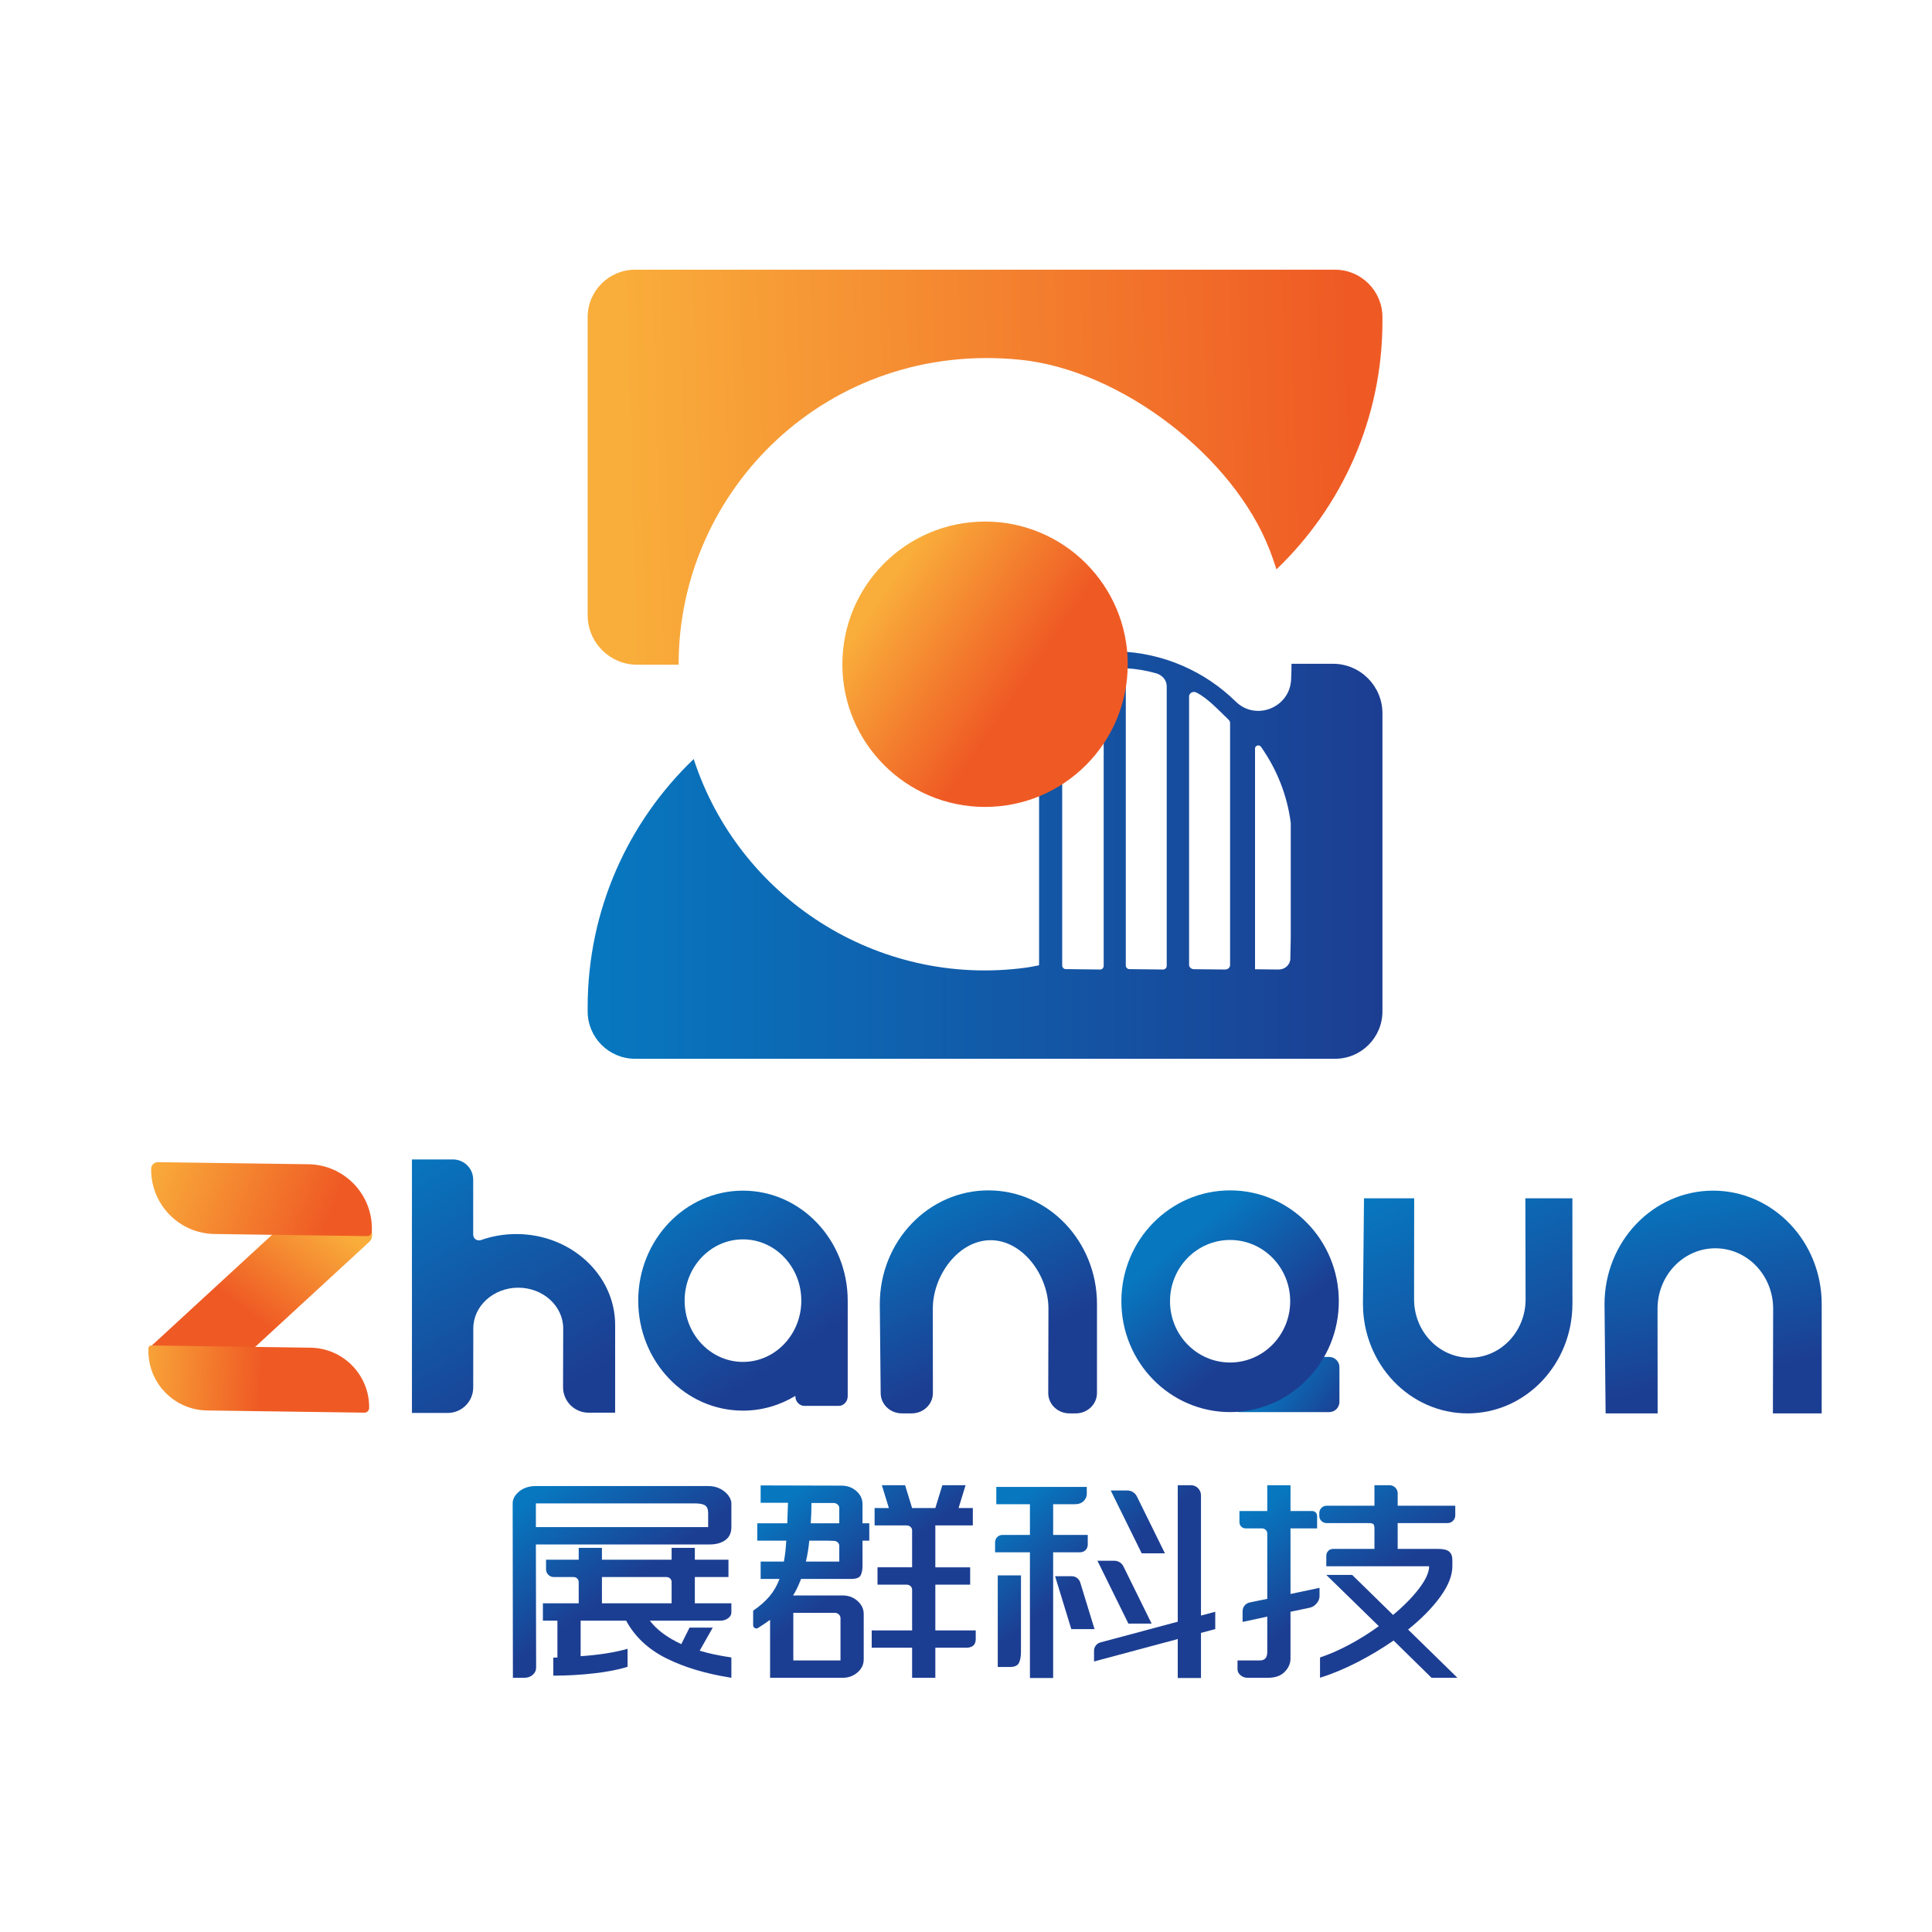 <?xml version="1.0" encoding="UTF-8" standalone="no"?>
<!-- Created with Inkscape (http://www.inkscape.org/) -->

<svg
   xmlns:dc="http://purl.org/dc/elements/1.1/"
   xmlns:cc="http://creativecommons.org/ns#"
   xmlns:rdf="http://www.w3.org/1999/02/22-rdf-syntax-ns#"
   xmlns:svg="http://www.w3.org/2000/svg"
   xmlns="http://www.w3.org/2000/svg"
   xmlns:sodipodi="http://sodipodi.sourceforge.net/DTD/sodipodi-0.dtd"
   xmlns:inkscape="http://www.inkscape.org/namespaces/inkscape"
   version="1.1"
   id="svg2"
   xml:space="preserve"
   width="4000"
   height="4000"
   viewBox="0 0 4000 4000"
   sodipodi:docname="logo-full.svg"
   inkscape:export-filename="/mnt/repo/repo/zhanqun/2020logo/logo-full.png"
   inkscape:export-xdpi="96"
   inkscape:export-ydpi="96"
   inkscape:version="0.92.4 (5da689c313, 2019-01-14)"><defs
     id="defs6"><clipPath
       clipPathUnits="userSpaceOnUse"
       id="clipPath18"><path
         d="m 832.328,692.641 c -10.521,0 -19.164,-2.795 -25.93,-8.38 v 0 c -6.762,-5.589 -10.145,-11.784 -10.145,-18.571 v 0 l 0.376,-270.837 h 18.038 c 5.007,0 9.264,1.536 12.776,4.602 v 0 c 3.505,3.072 5.26,6.795 5.26,11.174 v 0 l -0.375,191.296 h 269.807 c 10.017,0 18.162,2.243 24.426,6.737 v 0 c 6.261,4.489 9.395,11.228 9.395,20.214 v 0 36.814 c 0,3.724 -1.443,7.668 -4.321,11.832 v 0 c -2.884,4.16 -7.081,7.723 -12.589,10.683 v 0 c -5.514,2.957 -11.9,4.436 -19.165,4.436 v 0 z m 0,-26.951 h 246.886 c 7.763,0 13.151,-1.099 16.157,-3.287 v 0 c 3.009,-2.194 4.51,-6.029 4.51,-11.503 v 0 -22.024 H 832.328 Z m 210.811,-69.024 V 578.259 H 934.915 v 18.407 H 898.839 V 578.259 H 848.111 V 563.3 c 0,-6.623 5.37,-11.992 11.993,-11.992 v 0 h 30.469 c 2.502,0 4.51,-0.771 6.011,-2.3 v 0 c 1.504,-1.537 2.255,-3.401 2.255,-5.589 v 0 -32.867 H 843.227 V 483.6 h 22.546 v -57.192 l -6.39,-0.328 v -27.938 c 21.292,0 42.465,1.207 63.506,3.613 v 0 c 21.044,2.416 38.33,5.81 51.86,10.19 v 0 27.938 c -19.794,-5.695 -44.097,-9.531 -72.901,-11.503 v 0 55.22 h 70.645 c 13.527,-24.982 34.318,-44.48 62.377,-58.508 v 0 c 28.057,-14.02 61.752,-24.1 101.086,-30.239 v 0 31.555 c -19.294,2.85 -35.701,6.357 -49.227,10.518 v 0 l 20.292,35.827 h -36.076 l -12.775,-25.637 c -22.049,10.296 -38.331,22.458 -48.851,36.484 v 0 h 108.601 c 4.753,-0.222 8.952,0.929 12.586,3.449 v 0 c 3.631,2.519 5.45,5.641 5.45,9.369 v 0 14.134 h -56.742 v 40.756 h 52.232 v 26.951 h -52.232 v 18.407 z M 934.915,551.308 h 99.955 c 2.502,0 4.51,-0.771 6.014,-2.3 v 0 c 1.505,-1.537 2.255,-3.401 2.255,-5.589 v 0 -32.867 H 934.915 Z"
         id="path16"
         inkscape:connector-curvature="0" /></clipPath><linearGradient
       x1="0"
       y1="0"
       x2="1"
       y2="0"
       gradientUnits="userSpaceOnUse"
       gradientTransform="matrix(114.078,-160.05,-160.05,-114.078,850.646,695.409)"
       spreadMethod="pad"
       id="linearGradient30"><stop
         style="stop-opacity:1;stop-color:#0778c0"
         offset="0"
         id="stop24" /><stop
         style="stop-opacity:1;stop-color:#0778c0"
         offset="0"
         id="stop26" /><stop
         style="stop-opacity:1;stop-color:#1c3e92"
         offset="1"
         id="stop28" /></linearGradient><clipPath
       clipPathUnits="userSpaceOnUse"
       id="clipPath40"><path
         d="m 1463.633,693.957 -10.895,-35.499 h -36.076 l -10.899,35.499 h -36.072 l 10.896,-35.499 h -22.17 v -26.953 h 49.601 c 2.502,0 4.568,-0.769 6.201,-2.3 v 0 c 1.626,-1.535 2.443,-3.4 2.443,-5.587 v 0 -57.19 h -53.736 v -26.954 h 45.092 c 2.502,0 4.568,-0.771 6.201,-2.3 v 0 c 1.626,-1.535 2.443,-3.399 2.443,-5.588 v 0 -63.105 h -62.755 v -26.954 h 62.755 v -46.674 h 36.076 v 46.674 h 47.721 c 10.017,0 15.033,4.49 15.033,13.475 v 0 13.479 h -62.754 v 70.993 h 54.11 v 26.954 h -54.11 v 65.077 h 58.244 v 26.953 h -22.17 l 10.897,35.499 z m -282.208,-27.281 h 42.464 l -1.128,-31.883 h -46.596 v -26.952 h 45.092 c -0.751,-12.711 -2.008,-23.556 -3.757,-32.539 v 0 h -36.075 v -26.954 h 29.311 c -3.757,-10.08 -8.895,-19.01 -15.406,-26.786 v 0 c -6.517,-7.781 -15.03,-15.286 -25.554,-22.515 v 0 -22.632 c 0,-3.892 4.303,-6.266 7.587,-4.177 v 0 c 7.536,4.79 13.773,9.016 18.717,12.674 v 0 -90.059 h 112.735 c 9.017,0 16.721,2.796 23.11,8.381 v 0 c 6.387,5.589 9.582,12.327 9.582,20.214 v 0 70.341 c 0,7.887 -3.195,14.676 -9.582,20.377 v 0 c -6.389,5.696 -14.093,8.546 -23.11,8.546 v 0 h -77.034 c 4.256,6.573 8.39,15.119 12.4,25.636 v 0 h 77.41 c 8.013,0 13.024,1.81 15.03,5.424 v 0 c 2.002,3.616 3.006,8.818 3.006,15.613 v 0 38.456 h 10.524 v 26.952 h -10.524 v 29.91 c 0,7.889 -3.195,14.628 -9.581,20.214 v 0 c -6.389,5.589 -14.093,8.383 -23.11,8.383 v 0 l -125.511,0.328 z m 78.915,-0.329 h 34.196 c 2.499,0 4.631,-0.771 6.386,-2.3 v 0 c 1.751,-1.537 2.63,-3.4 2.63,-5.589 v 0 -23.665 h -44.341 c 0.751,9.862 1.129,20.38 1.129,31.554 m -3.384,-58.506 h 27.431 l 10.524,-0.329 c 2.499,0 4.568,-0.771 6.2,-2.3 v 0 c 1.626,-1.535 2.441,-3.401 2.441,-5.589 v 0 -24.321 h -51.856 c 2.503,10.734 4.257,21.58 5.26,32.539 m -24.8,-112.081 h 64.256 c 2.502,0 4.635,-0.82 6.389,-2.466 v 0 c 1.749,-1.643 2.631,-3.564 2.631,-5.751 v 0 -65.736 h -73.276 z"
         id="path38"
         inkscape:connector-curvature="0" /></clipPath><linearGradient
       x1="0"
       y1="0"
       x2="1"
       y2="0"
       gradientUnits="userSpaceOnUse"
       gradientTransform="matrix(98.754,-137.915,-137.915,-98.754,1242.068,692.197)"
       spreadMethod="pad"
       id="linearGradient52"><stop
         style="stop-opacity:1;stop-color:#0778c0"
         offset="0"
         id="stop46" /><stop
         style="stop-opacity:1;stop-color:#0778c0"
         offset="0"
         id="stop48" /><stop
         style="stop-opacity:1;stop-color:#1c3e92"
         offset="1"
         id="stop50" /></linearGradient><clipPath
       clipPathUnits="userSpaceOnUse"
       id="clipPath62"><path
         d="M 1829.265,693.957 V 481.955 L 1709.14,449.766 c -5.835,-1.563 -9.892,-6.85 -9.892,-12.89 v 0 -16.713 l 130.017,34.839 v -60.476 h 36.076 v 70.009 l 22.17,5.917 v 26.95 l -22.17,-5.914 v 186.776 c 0,8.667 -7.026,15.693 -15.693,15.693 v 0 z m -281.832,-2.629 v -26.953 h 52.234 v -47.658 h -42.754 c -6.273,0 -11.359,-5.086 -11.359,-11.36 v 0 -15.593 h 54.113 V 394.526 h 36.072 v 195.238 h 42.037 c 6.462,0 11.702,5.239 11.702,11.702 v 0 15.251 h -53.739 v 47.658 h 33.07 c 6.258,0 11.021,1.644 14.28,4.93 v 0 c 3.253,3.287 4.884,7.011 4.884,11.176 v 0 10.847 z m 177.742,-5.589 48.1,-97.619 h 36.074 l -43.578,88.442 c -2.768,5.618 -8.488,9.177 -14.752,9.177 v 0 z m -20.666,-109.122 48.1,-97.619 h 36.072 l -43.772,88.841 c -2.649,5.375 -8.12,8.778 -14.111,8.778 v 0 z m -154.821,-22.68 v -142.32 h 18.79 c 7.261,0 11.957,2.084 14.09,6.245 v 0 c 2.128,4.163 3.195,9.974 3.195,17.42 v 0 118.655 z m 89.06,-1.316 25.176,-82.169 h 36.075 l -22.15,72.282 c -1.799,5.875 -7.225,9.887 -13.37,9.887 v 0 z"
         id="path60"
         inkscape:connector-curvature="0" /></clipPath><linearGradient
       x1="0"
       y1="0"
       x2="1"
       y2="0"
       gradientUnits="userSpaceOnUse"
       gradientTransform="matrix(100.457,-125.997,-125.997,-100.457,1597.112,686.157)"
       spreadMethod="pad"
       id="linearGradient74"><stop
         style="stop-opacity:1;stop-color:#0778c0"
         offset="0"
         id="stop68" /><stop
         style="stop-opacity:1;stop-color:#0778c0"
         offset="0"
         id="stop70" /><stop
         style="stop-opacity:1;stop-color:#1c3e92"
         offset="1"
         id="stop72" /></linearGradient><clipPath
       clipPathUnits="userSpaceOnUse"
       id="clipPath84"><path
         d="m 2134.769,693.957 v -31.883 h -74.25 c -6.308,0 -11.423,-5.115 -11.423,-11.423 v 0 -4.302 c 0,-6.201 5.027,-11.228 11.228,-11.228 v 0 h 65.054 c 4.254,0 6.884,-0.606 7.89,-1.806 v 0 c 0.995,-1.206 1.501,-3.566 1.501,-7.068 v 0 -31.226 h -64.296 c -5.789,0 -10.484,-4.693 -10.484,-10.483 v 0 -16.467 h 159.709 c 0,-9.205 -5.074,-20.544 -15.223,-34.019 v 0 c -10.142,-13.476 -23.735,-27.338 -40.767,-41.578 v 0 l -63.509,62.12 h -40.21 l 81.548,-79.541 c -14.786,-10.739 -30.066,-20.328 -45.848,-28.759 v 0 c -15.781,-8.434 -30.939,-15.064 -45.469,-19.886 v 0 -31.555 c 18.789,5.918 38.015,13.919 57.683,23.993 v 0 c 19.663,10.084 38.517,21.366 56.555,33.856 v 0 l 58.994,-57.849 h 40.209 l -76.66,74.94 c 21.048,16.873 37.771,33.905 50.172,51.112 v 0 c 12.4,17.198 18.598,32.92 18.598,47.166 v 0 9.859 c 0,5.696 -1.629,9.968 -4.883,12.819 v 0 c -3.259,2.845 -9.019,4.272 -17.289,4.272 v 0 h -62.751 v 40.1 h 77.442 c 6.622,0 11.99,5.369 11.99,11.991 v 0 14.962 h -89.432 v 19.186 c 0,7.012 -5.684,12.697 -12.696,12.697 v 0 z m -166.469,0 v -40.1 h -43.214 v -17.502 c 0,-5.22 4.232,-9.451 9.452,-9.451 v 0 h 25.12 c 2.502,0 4.568,-0.769 6.203,-2.3 v 0 c 1.624,-1.535 2.439,-3.401 2.439,-5.587 v 0 -101.563 l -27.297,-5.619 c -6.422,-1.323 -11.03,-6.976 -11.03,-13.532 v 0 -16.676 l 38.327,8.218 v -54.891 c 0,-8.763 -3.754,-13.147 -11.272,-13.147 v 0 h -34.946 v -13.478 c 0,-3.722 1.563,-6.901 4.696,-9.53 v 0 c 3.13,-2.629 6.7,-3.946 10.71,-3.946 v 0 h 31.941 c 11.27,0 19.917,3.073 25.929,9.204 v 0 c 6.011,6.137 9.018,13.04 9.018,20.707 v 0 72.638 l 29.684,6.245 c 4.259,0.873 7.896,3.123 10.899,6.739 v 0 c 3.009,3.617 4.509,7.284 4.509,11.013 v 0 13.146 l -45.092,-9.534 v 101.893 h 41.334 v 19.286 c 0,4.235 -3.433,7.667 -7.667,7.667 v 0 h -33.667 v 40.1 z"
         id="path82"
         inkscape:connector-curvature="0" /></clipPath><linearGradient
       x1="0"
       y1="0"
       x2="1"
       y2="0"
       gradientUnits="userSpaceOnUse"
       gradientTransform="matrix(97.051,-166.86,-166.86,-97.051,1999.538,691.157)"
       spreadMethod="pad"
       id="linearGradient96"><stop
         style="stop-opacity:1;stop-color:#0778c0"
         offset="0"
         id="stop90" /><stop
         style="stop-opacity:1;stop-color:#0778c0"
         offset="0"
         id="stop92" /><stop
         style="stop-opacity:1;stop-color:#1c3e92"
         offset="1"
         id="stop94" /></linearGradient><clipPath
       clipPathUnits="userSpaceOnUse"
       id="clipPath106"><path
         d="m 991.284,980.614 c 0,-94.355 72.837,-170.845 162.684,-170.845 v 0 c 29.663,0 57.447,8.378 81.393,22.942 v 0 -0.703 c 0,-8.218 6.344,-14.879 14.168,-14.879 v 0 h 52.955 c 7.826,0 14.17,6.661 14.17,14.879 v 0 70.552 58.555 18.375 h -0.027 c 0,0.376 0.027,0.748 0.027,1.124 v 0 c 0,94.356 -72.837,170.846 -162.686,170.846 v 0 c -89.847,0 -162.684,-76.49 -162.684,-170.846 m 72.067,0 c 0,52.559 40.57,95.164 90.617,95.164 v 0 c 50.048,0 90.62,-42.605 90.62,-95.164 v 0 c 0,-52.557 -40.572,-95.163 -90.62,-95.163 v 0 c -50.047,0 -90.617,42.606 -90.617,95.163"
         id="path104"
         inkscape:connector-curvature="0" /></clipPath><linearGradient
       x1="0"
       y1="0"
       x2="1"
       y2="0"
       gradientUnits="userSpaceOnUse"
       gradientTransform="matrix(186.161,-279.241,-279.241,-186.161,1029.2,1167.768)"
       spreadMethod="pad"
       id="linearGradient118"><stop
         style="stop-opacity:1;stop-color:#0778c0"
         offset="0"
         id="stop112" /><stop
         style="stop-opacity:1;stop-color:#0778c0"
         offset="0"
         id="stop114" /><stop
         style="stop-opacity:1;stop-color:#1c3e92"
         offset="1"
         id="stop116" /></linearGradient><clipPath
       clipPathUnits="userSpaceOnUse"
       id="clipPath128"><path
         d="m 2369.16,1139.536 c 0,-0.52 0.374,-153.364 0.374,-156.916 v 0 c 0,-50.072 -38.773,-90.664 -86.601,-90.664 v 0 c -47.83,0 -86.602,40.592 -86.602,90.664 v 0 10.513 l 0.154,146.39 c 0,0.01 -0.01,0.014 -0.014,0.014 v 0 h -77.914 c -0.01,0 -0.015,0.01 -0.015,-10e-4 v 0 c -0.01,-0.515 -1.638,-155.577 -1.638,-163.72 v 0 c 0,-94.06 72.834,-170.311 162.682,-170.311 v 0 c 89.846,0 162.68,76.251 162.68,170.311 v 0 c 0,5.854 -0.036,163.721 -0.036,163.721 v 0 h -73.056 c 0,0 -0.01,0 -0.012,0 v 0 c -10e-4,0 0,-10e-4 0,0"
         id="path126"
         inkscape:connector-curvature="0" /></clipPath><linearGradient
       x1="0"
       y1="0"
       x2="1"
       y2="0"
       gradientUnits="userSpaceOnUse"
       gradientTransform="matrix(167.616,-373.182,-373.182,-167.616,2214.161,1184.23)"
       spreadMethod="pad"
       id="linearGradient140"><stop
         style="stop-opacity:1;stop-color:#0778c0"
         offset="0"
         id="stop134" /><stop
         style="stop-opacity:1;stop-color:#0778c0"
         offset="0"
         id="stop136" /><stop
         style="stop-opacity:1;stop-color:#1c3e92"
         offset="1"
         id="stop138" /></linearGradient><clipPath
       clipPathUnits="userSpaceOnUse"
       id="clipPath150"><path
         d="m 1366.492,975.272 c 0,-6.08 0.876,-91.169 1.369,-138.516 v 0 c 0.181,-17.323 14.886,-31.251 32.964,-31.251 v 0 h 15.178 c 18.219,0 32.983,14.163 32.965,31.623 v 0 l -0.127,120.189 v 10.9 c 0,51.922 40.199,106.272 89.789,106.272 v 0 c 49.588,0 89.789,-54.35 89.789,-106.272 v 0 c 0,-2.634 -0.198,-84.498 -0.312,-131.079 v 0 c -0.041,-17.476 14.73,-31.633 32.965,-31.633 v 0 h 9.761 c 18.203,0 32.961,14.116 32.965,31.561 v 0 c 0.011,47.886 0.03,133.84 0.03,138.206 v 0 c 0,97.535 -75.516,176.603 -168.669,176.603 v 0 c -93.153,0 -168.667,-79.068 -168.667,-176.603"
         id="path148"
         inkscape:connector-curvature="0" /></clipPath><linearGradient
       x1="0"
       y1="0"
       x2="1"
       y2="0"
       gradientUnits="userSpaceOnUse"
       gradientTransform="matrix(132.838,-268.838,-268.838,-132.838,1415.723,1167.246)"
       spreadMethod="pad"
       id="linearGradient162"><stop
         style="stop-opacity:1;stop-color:#0778c0"
         offset="0"
         id="stop156" /><stop
         style="stop-opacity:1;stop-color:#0778c0"
         offset="0"
         id="stop158" /><stop
         style="stop-opacity:1;stop-color:#1c3e92"
         offset="1"
         id="stop160" /></linearGradient><clipPath
       clipPathUnits="userSpaceOnUse"
       id="clipPath172"><path
         d="m 2492.112,975.069 c 0,-8.447 1.697,-169.564 1.697,-169.564 v 0 h 80.812 l -0.16,151.63 v 10.889 c 0,51.858 40.199,93.899 89.789,93.899 v 0 c 49.588,0 89.789,-42.041 89.789,-93.899 v 0 c 0,-3.686 -0.387,-162.519 -0.387,-162.519 v 0 h 75.759 c 0,0 0.037,163.501 0.037,169.564 v 0 c 0,97.417 -75.516,176.391 -168.669,176.391 v 0 c -93.153,0 -168.667,-78.974 -168.667,-176.391"
         id="path170"
         inkscape:connector-curvature="0" /></clipPath><linearGradient
       x1="0"
       y1="0"
       x2="1"
       y2="0"
       gradientUnits="userSpaceOnUse"
       gradientTransform="matrix(62.807,-307.755,-307.755,-62.807,2606.543,1169.6)"
       spreadMethod="pad"
       id="linearGradient184"><stop
         style="stop-opacity:1;stop-color:#0778c0"
         offset="0"
         id="stop178" /><stop
         style="stop-opacity:1;stop-color:#0778c0"
         offset="0"
         id="stop180" /><stop
         style="stop-opacity:1;stop-color:#1c3e92"
         offset="1"
         id="stop182" /></linearGradient><clipPath
       clipPathUnits="userSpaceOnUse"
       id="clipPath194"><path
         d="M 639.814,1199.913 V 806.165 h 55.508 c 21.892,0 39.647,17.734 39.673,39.626 v 0 l 0.112,91.608 c 0,34.924 31.323,63.336 69.825,63.336 v 0 c 38.499,0 69.822,-28.412 69.822,-63.336 v 0 c 0,-1.761 -0.14,-53.216 -0.246,-91.058 v 0 c -0.06,-21.955 17.72,-39.766 39.674,-39.766 v 0 h 41.227 l 0.031,136.156 c 0,77.93 -68.864,141.328 -153.509,141.328 v 0 c -19.317,0 -37.807,-3.308 -54.846,-9.332 v 0 c -5.915,-2.093 -12.138,2.133 -12.138,8.407 v 0 85.403 c 0,17.328 -14.048,31.376 -31.377,31.376 v 0 z"
         id="path192"
         inkscape:connector-curvature="0" /></clipPath><linearGradient
       x1="0"
       y1="0"
       x2="1"
       y2="0"
       gradientUnits="userSpaceOnUse"
       gradientTransform="matrix(235.143,-382.107,-382.107,-235.143,606.33,1203.907)"
       spreadMethod="pad"
       id="linearGradient206"><stop
         style="stop-opacity:1;stop-color:#0778c0"
         offset="0"
         id="stop200" /><stop
         style="stop-opacity:1;stop-color:#0778c0"
         offset="0"
         id="stop202" /><stop
         style="stop-opacity:1;stop-color:#1c3e92"
         offset="1"
         id="stop204" /></linearGradient><clipPath
       clipPathUnits="userSpaceOnUse"
       id="clipPath216"><path
         d="M 453.901,1111.735 232.435,907.863 256.11,882.146 c 28.197,-30.633 75.888,-32.605 106.52,-4.407 v 0 l 210.647,193.913 c 5.976,5.5 6.36,14.803 0.86,20.778 v 0 l -13.716,14.9 c -14.861,16.144 -35.142,24.327 -55.481,24.328 v 0 c -18.253,0 -36.551,-6.586 -51.039,-19.923"
         id="path214"
         inkscape:connector-curvature="0" /></clipPath><linearGradient
       x1="0"
       y1="0"
       x2="1"
       y2="0"
       gradientUnits="userSpaceOnUse"
       gradientTransform="matrix(-113.217,-151.319,-151.319,113.217,497.491,1116.031)"
       spreadMethod="pad"
       id="linearGradient228"><stop
         style="stop-opacity:1;stop-color:#f9ae3b"
         offset="0"
         id="stop222" /><stop
         style="stop-opacity:1;stop-color:#f9ae3b"
         offset="0"
         id="stop224" /><stop
         style="stop-opacity:1;stop-color:#ef5a24"
         offset="1"
         id="stop226" /></linearGradient><clipPath
       clipPathUnits="userSpaceOnUse"
       id="clipPath238"><path
         d="m 230.517,906.736 -0.042,-3.005 c -0.712,-51.029 40.078,-92.974 91.108,-93.687 v 0 l 244.365,-3.41 c 4.042,-0.057 7.364,3.173 7.42,7.215 v 0 c 0.712,51.03 -40.078,92.975 -91.108,93.688 v 0 l -247.368,3.452 c -0.021,0 -0.041,0 -0.062,0 v 0 c -2.355,10e-4 -4.28,-1.892 -4.313,-4.253"
         id="path236"
         inkscape:connector-curvature="0" /></clipPath><linearGradient
       x1="0"
       y1="0"
       x2="1"
       y2="0"
       gradientUnits="userSpaceOnUse"
       gradientTransform="matrix(204.522,-5.614,-6.414,-118.508,200.77,864.312)"
       spreadMethod="pad"
       id="linearGradient250"><stop
         style="stop-opacity:1;stop-color:#f9ae3b"
         offset="0"
         id="stop244" /><stop
         style="stop-opacity:1;stop-color:#f9ae3b"
         offset="0"
         id="stop246" /><stop
         style="stop-opacity:1;stop-color:#ef5a24"
         offset="1"
         id="stop248" /></linearGradient><clipPath
       clipPathUnits="userSpaceOnUse"
       id="clipPath260"><path
         d="m 234.77,1185.43 c -0.771,-55.18 43.337,-100.536 98.516,-101.306 v 0 l 236.91,-3.307 c 4.009,-0.056 7.305,3.148 7.361,7.159 v 0 l 0.044,3.159 c 0.77,55.18 -43.337,100.536 -98.517,101.306 v 0 l -233.75,3.262 c -0.049,10e-4 -0.099,10e-4 -0.148,10e-4 v 0 c -5.687,0 -10.336,-4.569 -10.416,-10.274"
         id="path258"
         inkscape:connector-curvature="0" /></clipPath><linearGradient
       x1="0"
       y1="0"
       x2="1"
       y2="0"
       gradientUnits="userSpaceOnUse"
       gradientTransform="matrix(273.244,-107.774,-107.774,-273.244,233.177,1206.521)"
       spreadMethod="pad"
       id="linearGradient272"><stop
         style="stop-opacity:1;stop-color:#f9ae3b"
         offset="0"
         id="stop266" /><stop
         style="stop-opacity:1;stop-color:#f9ae3b"
         offset="0"
         id="stop268" /><stop
         style="stop-opacity:1;stop-color:#ef5a24"
         offset="1"
         id="stop270" /></linearGradient><clipPath
       clipPathUnits="userSpaceOnUse"
       id="clipPath282"><path
         d="m 1977.911,893.161 c -38.068,0 -68.927,-30.86 -68.927,-68.928 v 0 -0.828 c 0,-8.783 7.119,-15.902 15.901,-15.902 v 0 h 139.601 c 8.783,0 15.902,7.119 15.902,15.902 v 0 53.854 c 0,8.783 -7.119,15.902 -15.902,15.902 v 0 z"
         id="path280"
         inkscape:connector-curvature="0" /></clipPath><linearGradient
       x1="0"
       y1="0"
       x2="1"
       y2="0"
       gradientUnits="userSpaceOnUse"
       gradientTransform="matrix(101.496,-74.335,-74.335,-101.496,1971.112,867.597)"
       spreadMethod="pad"
       id="linearGradient294"><stop
         style="stop-opacity:1;stop-color:#0778c0"
         offset="0"
         id="stop288" /><stop
         style="stop-opacity:1;stop-color:#0778c0"
         offset="0"
         id="stop290" /><stop
         style="stop-opacity:1;stop-color:#1c3e92"
         offset="1"
         id="stop292" /></linearGradient><clipPath
       clipPathUnits="userSpaceOnUse"
       id="clipPath304"><path
         d="m 1741.697,979.69 c 0,-95.097 75.606,-172.187 168.87,-172.187 v 0 c 93.264,0 168.87,77.09 168.87,172.187 v 0 c 0,95.095 -75.606,172.185 -168.87,172.185 v 0 c -93.264,0 -168.87,-77.09 -168.87,-172.185 m 75.539,0 c 0,52.556 41.786,95.163 93.331,95.163 v 0 c 51.545,0 93.332,-42.607 93.332,-95.163 v 0 c 0,-52.559 -41.787,-95.165 -93.332,-95.165 v 0 c -51.545,0 -93.331,42.606 -93.331,95.165"
         id="path302"
         inkscape:connector-curvature="0" /></clipPath><linearGradient
       x1="0"
       y1="0"
       x2="1"
       y2="0"
       gradientUnits="userSpaceOnUse"
       gradientTransform="matrix(123.881,-152.69,-152.69,-123.881,1832.425,1076.004)"
       spreadMethod="pad"
       id="linearGradient316"><stop
         style="stop-opacity:1;stop-color:#0778c0"
         offset="0"
         id="stop310" /><stop
         style="stop-opacity:1;stop-color:#0778c0"
         offset="0"
         id="stop312" /><stop
         style="stop-opacity:1;stop-color:#1c3e92"
         offset="1"
         id="stop314" /></linearGradient><clipPath
       clipPathUnits="userSpaceOnUse"
       id="clipPath326"><path
         d="m 1502.842,2171.277 c -102.925,-13.771 -177.669,-101.855 -177.413,-202.967 v 0 h 288.234 c 48.614,0 95.693,6.539 140.447,18.721 v 0 c -6.529,0.615 -13.127,1.002 -19.785,1.15 v 0 c -0.069,-2.009 -1.047,2.99 -1.653,7.513 v 0 c -13.747,102.748 -101.556,177.412 -202.448,177.413 v 0 c -9.038,0 -18.178,-0.598 -27.382,-1.83"
         id="path324"
         inkscape:connector-curvature="0" /></clipPath><linearGradient
       x1="0"
       y1="0"
       x2="1"
       y2="0"
       gradientUnits="userSpaceOnUse"
       gradientTransform="matrix(392.04,10.966,10.966,-392.04,1341.419,2064.195)"
       spreadMethod="pad"
       id="linearGradient338"><stop
         style="stop-opacity:1;stop-color:#f9ae3b"
         offset="0"
         id="stop332" /><stop
         style="stop-opacity:1;stop-color:#f9ae3b"
         offset="0"
         id="stop334" /><stop
         style="stop-opacity:1;stop-color:#ef5a24"
         offset="1"
         id="stop336" /></linearGradient><clipPath
       clipPathUnits="userSpaceOnUse"
       id="clipPath348"><path
         d="m 986.418,2581.851 c -40.697,0 -73.689,-32.993 -73.689,-73.69 v 0 -462.832 c 0,-42.537 34.482,-77.019 77.02,-77.019 v 0 h 64.297 c -0.487,272.414 232.909,504.094 531.137,473.615 v 0 c 155.463,-15.888 330.55,-149.682 386.87,-295.451 v 0 c 3.868,-10.01 7.346,-20.027 10.527,-30.042 v 0 c 101.433,97.121 164.605,233.879 164.605,385.4 v 0 6.329 c 0,40.697 -32.991,73.69 -73.69,73.69 v 0 z"
         id="path346"
         inkscape:connector-curvature="0" /></clipPath><linearGradient
       x1="0"
       y1="0"
       x2="1"
       y2="0"
       gradientUnits="userSpaceOnUse"
       gradientTransform="matrix(1139.445,31.873,31.873,-1139.445,960.587,2273.427)"
       spreadMethod="pad"
       id="linearGradient360"><stop
         style="stop-opacity:1;stop-color:#f9ae3b"
         offset="0"
         id="stop354" /><stop
         style="stop-opacity:1;stop-color:#f9ae3b"
         offset="0"
         id="stop356" /><stop
         style="stop-opacity:1;stop-color:#ef5a24"
         offset="1"
         id="stop358" /></linearGradient><clipPath
       clipPathUnits="userSpaceOnUse"
       id="clipPath370"><path
         d="M 1735.488,1969.805 H 1446.25 c -41.391,0 -81.68,-4.715 -120.361,-13.635 v 0 c 1.433,-21.684 6.325,-43.835 15.151,-65.87 v 0 c 26.05,-65.04 84.864,-111.897 154.086,-122.714 v 0 c 36.271,-5.668 70.366,-2.105 100.911,8.322 v 0 c 8.78,2.997 17.878,-3.659 17.878,-12.937 v 0 -248.151 l -0.079,-13.328 c -7.769,-1.431 -12.836,-2.687 -20.753,-3.746 v 0 c -231.298,-30.949 -445.97,109.787 -515.617,324.067 v 0 C 975.956,1724.684 912.729,1587.87 912.729,1436.283 v 0 -6.33 c 0,-40.697 32.992,-73.689 73.69,-73.689 v 0 h 1087.076 c 40.699,0 73.69,32.992 73.69,73.689 v 0 462.833 c 0,42.535 -34.483,77.019 -77.019,77.019 v 0 h -64.249 c 0.014,-8.276 -0.188,-16.513 -0.601,-24.706 v 0 c -2.195,-43.547 -54.807,-64.597 -85.929,-34.059 v 0 c -47.572,46.679 -112.215,76.101 -183.899,77.986 v 0 z m 70.86,-474.887 -52.119,0.588 c -3.13,0.035 -5.649,2.582 -5.649,5.712 v 0 461.629 c 16.325,-0.877 32.015,-3.588 47.009,-7.834 v 0 c 9.429,-2.669 16.536,-10.354 16.536,-20.153 v 0 -434.23 c 0,-3.158 -2.563,-5.712 -5.713,-5.712 v 0 c -0.021,0 -0.043,0 -0.064,0 m 96.507,0 -48.482,0.498 c -4.158,0.043 -7.503,3.126 -7.503,6.915 v 0 416.739 c 0,5.142 5.994,8.598 10.995,6.204 v 0 c 17.506,-8.382 36.185,-28.916 49.764,-41.781 v 0 c 1.639,-1.554 2.899,-3.336 2.899,-5.465 v 0 -376.195 c 0,-3.823 -3.401,-6.916 -7.585,-6.916 v 0 c -0.029,0 -0.059,0 -0.088,0 m -194.075,0 -53.671,0.648 c -2.956,0.037 -5.334,2.614 -5.334,5.783 v 0 280.025 c 0,6.208 4.114,13.824 9.067,17.044 v 0 c 31.364,20.392 32.765,39.6 55.394,59.804 v 0 -357.522 c 0,-3.197 -2.42,-5.782 -5.395,-5.782 v 0 c -0.02,0 -0.041,0 -0.061,0 m 277.026,0 -36.505,0.39 v 342.955 c 0,4.707 6.444,6.516 9.206,2.601 v 0 c 24.475,-34.684 40.756,-74.942 46.284,-118.275 v 0 -177.709 l -0.664,-33.064 c -0.138,-9.38 -8.221,-16.899 -18.113,-16.899 v 0 c -0.07,0 -0.139,0 -0.208,0"
         id="path368"
         inkscape:connector-curvature="0" /></clipPath><linearGradient
       x1="0"
       y1="0"
       x2="1"
       y2="0"
       gradientUnits="userSpaceOnUse"
       gradientTransform="matrix(1234.456,0,0,-1234.456,912.729,1672.645)"
       spreadMethod="pad"
       id="linearGradient382"><stop
         style="stop-opacity:1;stop-color:#0778c0"
         offset="0"
         id="stop376" /><stop
         style="stop-opacity:1;stop-color:#0778c0"
         offset="0"
         id="stop378" /><stop
         style="stop-opacity:1;stop-color:#1c3e92"
         offset="1"
         id="stop380" /></linearGradient><clipPath
       clipPathUnits="userSpaceOnUse"
       id="clipPath392"><path
         d="m 1308.353,1969.057 c 0,-122.388 99.215,-221.604 221.604,-221.604 v 0 c 122.389,0 221.603,99.216 221.603,221.604 v 0 c 0,122.389 -99.214,221.604 -221.603,221.604 v 0 c -122.389,0 -221.604,-99.215 -221.604,-221.604"
         id="path390"
         inkscape:connector-curvature="0" /></clipPath><linearGradient
       x1="0"
       y1="0"
       x2="1"
       y2="0"
       gradientUnits="userSpaceOnUse"
       gradientTransform="matrix(215.542,-146.838,-146.838,-215.542,1368.44,2079.091)"
       spreadMethod="pad"
       id="linearGradient404"><stop
         style="stop-opacity:1;stop-color:#f9ae3b"
         offset="0"
         id="stop398" /><stop
         style="stop-opacity:1;stop-color:#f9ae3b"
         offset="0"
         id="stop400" /><stop
         style="stop-opacity:1;stop-color:#ef5a24"
         offset="1"
         id="stop402" /></linearGradient></defs><sodipodi:namedview
     pagecolor="#ffffff"
     bordercolor="#666666"
     borderopacity="1"
     objecttolerance="10"
     gridtolerance="10"
     guidetolerance="10"
     inkscape:pageopacity="0"
     inkscape:pageshadow="2"
     inkscape:window-width="1309"
     inkscape:window-height="700"
     id="namedview4"
     showgrid="false"
     showborder="false"
     inkscape:zoom="0.059"
     inkscape:cx="2000"
     inkscape:cy="2000"
     inkscape:window-x="0"
     inkscape:window-y="31"
     inkscape:window-maximized="0"
     inkscape:current-layer="g10" /><g
     id="g10"
     inkscape:groupmode="layer"
     inkscape:label="展群源文件"
     transform="matrix(1.333,0,0,-1.333,0,4000)"><g
       id="g12"><g
         id="g14"
         clip-path="url(#clipPath18)"><g
           id="g20"><g
             id="g22"><path
               d="m 832.328,692.641 c -10.521,0 -19.164,-2.795 -25.93,-8.38 v 0 c -6.762,-5.589 -10.145,-11.784 -10.145,-18.571 v 0 l 0.376,-270.837 h 18.038 c 5.007,0 9.264,1.536 12.776,4.602 v 0 c 3.505,3.072 5.26,6.795 5.26,11.174 v 0 l -0.375,191.296 h 269.807 c 10.017,0 18.162,2.243 24.426,6.737 v 0 c 6.261,4.489 9.395,11.228 9.395,20.214 v 0 36.814 c 0,3.724 -1.443,7.668 -4.321,11.832 v 0 c -2.884,4.16 -7.081,7.723 -12.589,10.683 v 0 c -5.514,2.957 -11.9,4.436 -19.165,4.436 v 0 z m 0,-26.951 h 246.886 c 7.763,0 13.151,-1.099 16.157,-3.287 v 0 c 3.009,-2.194 4.51,-6.029 4.51,-11.503 v 0 -22.024 H 832.328 Z m 210.811,-69.024 V 578.259 H 934.915 v 18.407 H 898.839 V 578.259 H 848.111 V 563.3 c 0,-6.623 5.37,-11.992 11.993,-11.992 v 0 h 30.469 c 2.502,0 4.51,-0.771 6.011,-2.3 v 0 c 1.504,-1.537 2.255,-3.401 2.255,-5.589 v 0 -32.867 H 843.227 V 483.6 h 22.546 v -57.192 l -6.39,-0.328 v -27.938 c 21.292,0 42.465,1.207 63.506,3.613 v 0 c 21.044,2.416 38.33,5.81 51.86,10.19 v 0 27.938 c -19.794,-5.695 -44.097,-9.531 -72.901,-11.503 v 0 55.22 h 70.645 c 13.527,-24.982 34.318,-44.48 62.377,-58.508 v 0 c 28.057,-14.02 61.752,-24.1 101.086,-30.239 v 0 31.555 c -19.294,2.85 -35.701,6.357 -49.227,10.518 v 0 l 20.292,35.827 h -36.076 l -12.775,-25.637 c -22.049,10.296 -38.331,22.458 -48.851,36.484 v 0 h 108.601 c 4.753,-0.222 8.952,0.929 12.586,3.449 v 0 c 3.631,2.519 5.45,5.641 5.45,9.369 v 0 14.134 h -56.742 v 40.756 h 52.232 v 26.951 h -52.232 v 18.407 z M 934.915,551.308 h 99.955 c 2.502,0 4.51,-0.771 6.014,-2.3 v 0 c 1.505,-1.537 2.255,-3.401 2.255,-5.589 v 0 -32.867 H 934.915 Z"
               style="fill:url(#linearGradient30);stroke:none"
               id="path32"
               inkscape:connector-curvature="0" /></g></g></g></g><g
       id="g34"><g
         id="g36"
         clip-path="url(#clipPath40)"><g
           id="g42"><g
             id="g44"><path
               d="m 1463.633,693.957 -10.895,-35.499 h -36.076 l -10.899,35.499 h -36.072 l 10.896,-35.499 h -22.17 v -26.953 h 49.601 c 2.502,0 4.568,-0.769 6.201,-2.3 v 0 c 1.626,-1.535 2.443,-3.4 2.443,-5.587 v 0 -57.19 h -53.736 v -26.954 h 45.092 c 2.502,0 4.568,-0.771 6.201,-2.3 v 0 c 1.626,-1.535 2.443,-3.399 2.443,-5.588 v 0 -63.105 h -62.755 v -26.954 h 62.755 v -46.674 h 36.076 v 46.674 h 47.721 c 10.017,0 15.033,4.49 15.033,13.475 v 0 13.479 h -62.754 v 70.993 h 54.11 v 26.954 h -54.11 v 65.077 h 58.244 v 26.953 h -22.17 l 10.897,35.499 z m -282.208,-27.281 h 42.464 l -1.128,-31.883 h -46.596 v -26.952 h 45.092 c -0.751,-12.711 -2.008,-23.556 -3.757,-32.539 v 0 h -36.075 v -26.954 h 29.311 c -3.757,-10.08 -8.895,-19.01 -15.406,-26.786 v 0 c -6.517,-7.781 -15.03,-15.286 -25.554,-22.515 v 0 -22.632 c 0,-3.892 4.303,-6.266 7.587,-4.177 v 0 c 7.536,4.79 13.773,9.016 18.717,12.674 v 0 -90.059 h 112.735 c 9.017,0 16.721,2.796 23.11,8.381 v 0 c 6.387,5.589 9.582,12.327 9.582,20.214 v 0 70.341 c 0,7.887 -3.195,14.676 -9.582,20.377 v 0 c -6.389,5.696 -14.093,8.546 -23.11,8.546 v 0 h -77.034 c 4.256,6.573 8.39,15.119 12.4,25.636 v 0 h 77.41 c 8.013,0 13.024,1.81 15.03,5.424 v 0 c 2.002,3.616 3.006,8.818 3.006,15.613 v 0 38.456 h 10.524 v 26.952 h -10.524 v 29.91 c 0,7.889 -3.195,14.628 -9.581,20.214 v 0 c -6.389,5.589 -14.093,8.383 -23.11,8.383 v 0 l -125.511,0.328 z m 78.915,-0.329 h 34.196 c 2.499,0 4.631,-0.771 6.386,-2.3 v 0 c 1.751,-1.537 2.63,-3.4 2.63,-5.589 v 0 -23.665 h -44.341 c 0.751,9.862 1.129,20.38 1.129,31.554 m -3.384,-58.506 h 27.431 l 10.524,-0.329 c 2.499,0 4.568,-0.771 6.2,-2.3 v 0 c 1.626,-1.535 2.441,-3.401 2.441,-5.589 v 0 -24.321 h -51.856 c 2.503,10.734 4.257,21.58 5.26,32.539 m -24.8,-112.081 h 64.256 c 2.502,0 4.635,-0.82 6.389,-2.466 v 0 c 1.749,-1.643 2.631,-3.564 2.631,-5.751 v 0 -65.736 h -73.276 z"
               style="fill:url(#linearGradient52);stroke:none"
               id="path54"
               inkscape:connector-curvature="0" /></g></g></g></g><g
       id="g56"><g
         id="g58"
         clip-path="url(#clipPath62)"><g
           id="g64"><g
             id="g66"><path
               d="M 1829.265,693.957 V 481.955 L 1709.14,449.766 c -5.835,-1.563 -9.892,-6.85 -9.892,-12.89 v 0 -16.713 l 130.017,34.839 v -60.476 h 36.076 v 70.009 l 22.17,5.917 v 26.95 l -22.17,-5.914 v 186.776 c 0,8.667 -7.026,15.693 -15.693,15.693 v 0 z m -281.832,-2.629 v -26.953 h 52.234 v -47.658 h -42.754 c -6.273,0 -11.359,-5.086 -11.359,-11.36 v 0 -15.593 h 54.113 V 394.526 h 36.072 v 195.238 h 42.037 c 6.462,0 11.702,5.239 11.702,11.702 v 0 15.251 h -53.739 v 47.658 h 33.07 c 6.258,0 11.021,1.644 14.28,4.93 v 0 c 3.253,3.287 4.884,7.011 4.884,11.176 v 0 10.847 z m 177.742,-5.589 48.1,-97.619 h 36.074 l -43.578,88.442 c -2.768,5.618 -8.488,9.177 -14.752,9.177 v 0 z m -20.666,-109.122 48.1,-97.619 h 36.072 l -43.772,88.841 c -2.649,5.375 -8.12,8.778 -14.111,8.778 v 0 z m -154.821,-22.68 v -142.32 h 18.79 c 7.261,0 11.957,2.084 14.09,6.245 v 0 c 2.128,4.163 3.195,9.974 3.195,17.42 v 0 118.655 z m 89.06,-1.316 25.176,-82.169 h 36.075 l -22.15,72.282 c -1.799,5.875 -7.225,9.887 -13.37,9.887 v 0 z"
               style="fill:url(#linearGradient74);stroke:none"
               id="path76"
               inkscape:connector-curvature="0" /></g></g></g></g><g
       id="g78"><g
         id="g80"
         clip-path="url(#clipPath84)"><g
           id="g86"><g
             id="g88"><path
               d="m 2134.769,693.957 v -31.883 h -74.25 c -6.308,0 -11.423,-5.115 -11.423,-11.423 v 0 -4.302 c 0,-6.201 5.027,-11.228 11.228,-11.228 v 0 h 65.054 c 4.254,0 6.884,-0.606 7.89,-1.806 v 0 c 0.995,-1.206 1.501,-3.566 1.501,-7.068 v 0 -31.226 h -64.296 c -5.789,0 -10.484,-4.693 -10.484,-10.483 v 0 -16.467 h 159.709 c 0,-9.205 -5.074,-20.544 -15.223,-34.019 v 0 c -10.142,-13.476 -23.735,-27.338 -40.767,-41.578 v 0 l -63.509,62.12 h -40.21 l 81.548,-79.541 c -14.786,-10.739 -30.066,-20.328 -45.848,-28.759 v 0 c -15.781,-8.434 -30.939,-15.064 -45.469,-19.886 v 0 -31.555 c 18.789,5.918 38.015,13.919 57.683,23.993 v 0 c 19.663,10.084 38.517,21.366 56.555,33.856 v 0 l 58.994,-57.849 h 40.209 l -76.66,74.94 c 21.048,16.873 37.771,33.905 50.172,51.112 v 0 c 12.4,17.198 18.598,32.92 18.598,47.166 v 0 9.859 c 0,5.696 -1.629,9.968 -4.883,12.819 v 0 c -3.259,2.845 -9.019,4.272 -17.289,4.272 v 0 h -62.751 v 40.1 h 77.442 c 6.622,0 11.99,5.369 11.99,11.991 v 0 14.962 h -89.432 v 19.186 c 0,7.012 -5.684,12.697 -12.696,12.697 v 0 z m -166.469,0 v -40.1 h -43.214 v -17.502 c 0,-5.22 4.232,-9.451 9.452,-9.451 v 0 h 25.12 c 2.502,0 4.568,-0.769 6.203,-2.3 v 0 c 1.624,-1.535 2.439,-3.401 2.439,-5.587 v 0 -101.563 l -27.297,-5.619 c -6.422,-1.323 -11.03,-6.976 -11.03,-13.532 v 0 -16.676 l 38.327,8.218 v -54.891 c 0,-8.763 -3.754,-13.147 -11.272,-13.147 v 0 h -34.946 v -13.478 c 0,-3.722 1.563,-6.901 4.696,-9.53 v 0 c 3.13,-2.629 6.7,-3.946 10.71,-3.946 v 0 h 31.941 c 11.27,0 19.917,3.073 25.929,9.204 v 0 c 6.011,6.137 9.018,13.04 9.018,20.707 v 0 72.638 l 29.684,6.245 c 4.259,0.873 7.896,3.123 10.899,6.739 v 0 c 3.009,3.617 4.509,7.284 4.509,11.013 v 0 13.146 l -45.092,-9.534 v 101.893 h 41.334 v 19.286 c 0,4.235 -3.433,7.667 -7.667,7.667 v 0 h -33.667 v 40.1 z"
               style="fill:url(#linearGradient96);stroke:none"
               id="path98"
               inkscape:connector-curvature="0" /></g></g></g></g><g
       id="g100"><g
         id="g102"
         clip-path="url(#clipPath106)"><g
           id="g108"><g
             id="g110"><path
               d="m 991.284,980.614 c 0,-94.355 72.837,-170.845 162.684,-170.845 v 0 c 29.663,0 57.447,8.378 81.393,22.942 v 0 -0.703 c 0,-8.218 6.344,-14.879 14.168,-14.879 v 0 h 52.955 c 7.826,0 14.17,6.661 14.17,14.879 v 0 70.552 58.555 18.375 h -0.027 c 0,0.376 0.027,0.748 0.027,1.124 v 0 c 0,94.356 -72.837,170.846 -162.686,170.846 v 0 c -89.847,0 -162.684,-76.49 -162.684,-170.846 m 72.067,0 c 0,52.559 40.57,95.164 90.617,95.164 v 0 c 50.048,0 90.62,-42.605 90.62,-95.164 v 0 c 0,-52.557 -40.572,-95.163 -90.62,-95.163 v 0 c -50.047,0 -90.617,42.606 -90.617,95.163"
               style="fill:url(#linearGradient118);stroke:none"
               id="path120"
               inkscape:connector-curvature="0" /></g></g></g></g><g
       id="g122"><g
         id="g124"
         clip-path="url(#clipPath128)"><g
           id="g130"><g
             id="g132"><path
               d="m 2369.16,1139.536 c 0,-0.52 0.374,-153.364 0.374,-156.916 v 0 c 0,-50.072 -38.773,-90.664 -86.601,-90.664 v 0 c -47.83,0 -86.602,40.592 -86.602,90.664 v 0 10.513 l 0.154,146.39 c 0,0.01 -0.01,0.014 -0.014,0.014 v 0 h -77.914 c -0.01,0 -0.015,0.01 -0.015,-10e-4 v 0 c -0.01,-0.515 -1.638,-155.577 -1.638,-163.72 v 0 c 0,-94.06 72.834,-170.311 162.682,-170.311 v 0 c 89.846,0 162.68,76.251 162.68,170.311 v 0 c 0,5.854 -0.036,163.721 -0.036,163.721 v 0 h -73.056 c 0,0 -0.01,0 -0.012,0 v 0 c -10e-4,0 0,-10e-4 0,0"
               style="fill:url(#linearGradient140);stroke:none"
               id="path142"
               inkscape:connector-curvature="0" /></g></g></g></g><g
       id="g144"><g
         id="g146"
         clip-path="url(#clipPath150)"><g
           id="g152"><g
             id="g154"><path
               d="m 1366.492,975.272 c 0,-6.08 0.876,-91.169 1.369,-138.516 v 0 c 0.181,-17.323 14.886,-31.251 32.964,-31.251 v 0 h 15.178 c 18.219,0 32.983,14.163 32.965,31.623 v 0 l -0.127,120.189 v 10.9 c 0,51.922 40.199,106.272 89.789,106.272 v 0 c 49.588,0 89.789,-54.35 89.789,-106.272 v 0 c 0,-2.634 -0.198,-84.498 -0.312,-131.079 v 0 c -0.041,-17.476 14.73,-31.633 32.965,-31.633 v 0 h 9.761 c 18.203,0 32.961,14.116 32.965,31.561 v 0 c 0.011,47.886 0.03,133.84 0.03,138.206 v 0 c 0,97.535 -75.516,176.603 -168.669,176.603 v 0 c -93.153,0 -168.667,-79.068 -168.667,-176.603"
               style="fill:url(#linearGradient162);stroke:none"
               id="path164"
               inkscape:connector-curvature="0" /></g></g></g></g><g
       id="g166"><g
         id="g168"
         clip-path="url(#clipPath172)"><g
           id="g174"><g
             id="g176"><path
               d="m 2492.112,975.069 c 0,-8.447 1.697,-169.564 1.697,-169.564 v 0 h 80.812 l -0.16,151.63 v 10.889 c 0,51.858 40.199,93.899 89.789,93.899 v 0 c 49.588,0 89.789,-42.041 89.789,-93.899 v 0 c 0,-3.686 -0.387,-162.519 -0.387,-162.519 v 0 h 75.759 c 0,0 0.037,163.501 0.037,169.564 v 0 c 0,97.417 -75.516,176.391 -168.669,176.391 v 0 c -93.153,0 -168.667,-78.974 -168.667,-176.391"
               style="fill:url(#linearGradient184);stroke:none"
               id="path186"
               inkscape:connector-curvature="0" /></g></g></g></g><g
       id="g188"><g
         id="g190"
         clip-path="url(#clipPath194)"><g
           id="g196"><g
             id="g198"><path
               d="M 639.814,1199.913 V 806.165 h 55.508 c 21.892,0 39.647,17.734 39.673,39.626 v 0 l 0.112,91.608 c 0,34.924 31.323,63.336 69.825,63.336 v 0 c 38.499,0 69.822,-28.412 69.822,-63.336 v 0 c 0,-1.761 -0.14,-53.216 -0.246,-91.058 v 0 c -0.06,-21.955 17.72,-39.766 39.674,-39.766 v 0 h 41.227 l 0.031,136.156 c 0,77.93 -68.864,141.328 -153.509,141.328 v 0 c -19.317,0 -37.807,-3.308 -54.846,-9.332 v 0 c -5.915,-2.093 -12.138,2.133 -12.138,8.407 v 0 85.403 c 0,17.328 -14.048,31.376 -31.377,31.376 v 0 z"
               style="fill:url(#linearGradient206);stroke:none"
               id="path208"
               inkscape:connector-curvature="0" /></g></g></g></g><g
       id="g210"><g
         id="g212"
         clip-path="url(#clipPath216)"><g
           id="g218"><g
             id="g220"><path
               d="M 453.901,1111.735 232.435,907.863 256.11,882.146 c 28.197,-30.633 75.888,-32.605 106.52,-4.407 v 0 l 210.647,193.913 c 5.976,5.5 6.36,14.803 0.86,20.778 v 0 l -13.716,14.9 c -14.861,16.144 -35.142,24.327 -55.481,24.328 v 0 c -18.253,0 -36.551,-6.586 -51.039,-19.923"
               style="fill:url(#linearGradient228);stroke:none"
               id="path230"
               inkscape:connector-curvature="0" /></g></g></g></g><g
       id="g232"><g
         id="g234"
         clip-path="url(#clipPath238)"><g
           id="g240"><g
             id="g242"><path
               d="m 230.517,906.736 -0.042,-3.005 c -0.712,-51.029 40.078,-92.974 91.108,-93.687 v 0 l 244.365,-3.41 c 4.042,-0.057 7.364,3.173 7.42,7.215 v 0 c 0.712,51.03 -40.078,92.975 -91.108,93.688 v 0 l -247.368,3.452 c -0.021,0 -0.041,0 -0.062,0 v 0 c -2.355,10e-4 -4.28,-1.892 -4.313,-4.253"
               style="fill:url(#linearGradient250);stroke:none"
               id="path252"
               inkscape:connector-curvature="0" /></g></g></g></g><g
       id="g254"><g
         id="g256"
         clip-path="url(#clipPath260)"><g
           id="g262"><g
             id="g264"><path
               d="m 234.77,1185.43 c -0.771,-55.18 43.337,-100.536 98.516,-101.306 v 0 l 236.91,-3.307 c 4.009,-0.056 7.305,3.148 7.361,7.159 v 0 l 0.044,3.159 c 0.77,55.18 -43.337,100.536 -98.517,101.306 v 0 l -233.75,3.262 c -0.049,10e-4 -0.099,10e-4 -0.148,10e-4 v 0 c -5.687,0 -10.336,-4.569 -10.416,-10.274"
               style="fill:url(#linearGradient272);stroke:none"
               id="path274"
               inkscape:connector-curvature="0" /></g></g></g></g><g
       id="g276"><g
         id="g278"
         clip-path="url(#clipPath282)"><g
           id="g284"><g
             id="g286"><path
               d="m 1977.911,893.161 c -38.068,0 -68.927,-30.86 -68.927,-68.928 v 0 -0.828 c 0,-8.783 7.119,-15.902 15.901,-15.902 v 0 h 139.601 c 8.783,0 15.902,7.119 15.902,15.902 v 0 53.854 c 0,8.783 -7.119,15.902 -15.902,15.902 v 0 z"
               style="fill:url(#linearGradient294);stroke:none"
               id="path296"
               inkscape:connector-curvature="0" /></g></g></g></g><g
       id="g298"><g
         id="g300"
         clip-path="url(#clipPath304)"><g
           id="g306"><g
             id="g308"><path
               d="m 1741.697,979.69 c 0,-95.097 75.606,-172.187 168.87,-172.187 v 0 c 93.264,0 168.87,77.09 168.87,172.187 v 0 c 0,95.095 -75.606,172.185 -168.87,172.185 v 0 c -93.264,0 -168.87,-77.09 -168.87,-172.185 m 75.539,0 c 0,52.556 41.786,95.163 93.331,95.163 v 0 c 51.545,0 93.332,-42.607 93.332,-95.163 v 0 c 0,-52.559 -41.787,-95.165 -93.332,-95.165 v 0 c -51.545,0 -93.331,42.606 -93.331,95.165"
               style="fill:url(#linearGradient316);stroke:none"
               id="path318"
               inkscape:connector-curvature="0" /></g></g></g></g><g
       id="g320"><g
         id="g322"
         clip-path="url(#clipPath326)"><g
           id="g328"><g
             id="g330"><path
               d="m 1502.842,2171.277 c -102.925,-13.771 -177.669,-101.855 -177.413,-202.967 v 0 h 288.234 c 48.614,0 95.693,6.539 140.447,18.721 v 0 c -6.529,0.615 -13.127,1.002 -19.785,1.15 v 0 c -0.069,-2.009 -1.047,2.99 -1.653,7.513 v 0 c -13.747,102.748 -101.556,177.412 -202.448,177.413 v 0 c -9.038,0 -18.178,-0.598 -27.382,-1.83"
               style="fill:url(#linearGradient338);stroke:none"
               id="path340"
               inkscape:connector-curvature="0" /></g></g></g></g><g
       id="g342"><g
         id="g344"
         clip-path="url(#clipPath348)"><g
           id="g350"><g
             id="g352"><path
               d="m 986.418,2581.851 c -40.697,0 -73.689,-32.993 -73.689,-73.69 v 0 -462.832 c 0,-42.537 34.482,-77.019 77.02,-77.019 v 0 h 64.297 c -0.487,272.414 232.909,504.094 531.137,473.615 v 0 c 155.463,-15.888 330.55,-149.682 386.87,-295.451 v 0 c 3.868,-10.01 7.346,-20.027 10.527,-30.042 v 0 c 101.433,97.121 164.605,233.879 164.605,385.4 v 0 6.329 c 0,40.697 -32.991,73.69 -73.69,73.69 v 0 z"
               style="fill:url(#linearGradient360);stroke:none"
               id="path362"
               inkscape:connector-curvature="0" /></g></g></g></g><g
       id="g364"><g
         id="g366"
         clip-path="url(#clipPath370)"><g
           id="g372"><g
             id="g374"><path
               d="M 1735.488,1969.805 H 1446.25 c -41.391,0 -81.68,-4.715 -120.361,-13.635 v 0 c 1.433,-21.684 6.325,-43.835 15.151,-65.87 v 0 c 26.05,-65.04 84.864,-111.897 154.086,-122.714 v 0 c 36.271,-5.668 70.366,-2.105 100.911,8.322 v 0 c 8.78,2.997 17.878,-3.659 17.878,-12.937 v 0 -248.151 l -0.079,-13.328 c -7.769,-1.431 -12.836,-2.687 -20.753,-3.746 v 0 c -231.298,-30.949 -445.97,109.787 -515.617,324.067 v 0 C 975.956,1724.684 912.729,1587.87 912.729,1436.283 v 0 -6.33 c 0,-40.697 32.992,-73.689 73.69,-73.689 v 0 h 1087.076 c 40.699,0 73.69,32.992 73.69,73.689 v 0 462.833 c 0,42.535 -34.483,77.019 -77.019,77.019 v 0 h -64.249 c 0.014,-8.276 -0.188,-16.513 -0.601,-24.706 v 0 c -2.195,-43.547 -54.807,-64.597 -85.929,-34.059 v 0 c -47.572,46.679 -112.215,76.101 -183.899,77.986 v 0 z m 70.86,-474.887 -52.119,0.588 c -3.13,0.035 -5.649,2.582 -5.649,5.712 v 0 461.629 c 16.325,-0.877 32.015,-3.588 47.009,-7.834 v 0 c 9.429,-2.669 16.536,-10.354 16.536,-20.153 v 0 -434.23 c 0,-3.158 -2.563,-5.712 -5.713,-5.712 v 0 c -0.021,0 -0.043,0 -0.064,0 m 96.507,0 -48.482,0.498 c -4.158,0.043 -7.503,3.126 -7.503,6.915 v 0 416.739 c 0,5.142 5.994,8.598 10.995,6.204 v 0 c 17.506,-8.382 36.185,-28.916 49.764,-41.781 v 0 c 1.639,-1.554 2.899,-3.336 2.899,-5.465 v 0 -376.195 c 0,-3.823 -3.401,-6.916 -7.585,-6.916 v 0 c -0.029,0 -0.059,0 -0.088,0 m -194.075,0 -53.671,0.648 c -2.956,0.037 -5.334,2.614 -5.334,5.783 v 0 280.025 c 0,6.208 4.114,13.824 9.067,17.044 v 0 c 31.364,20.392 32.765,39.6 55.394,59.804 v 0 -357.522 c 0,-3.197 -2.42,-5.782 -5.395,-5.782 v 0 c -0.02,0 -0.041,0 -0.061,0 m 277.026,0 -36.505,0.39 v 342.955 c 0,4.707 6.444,6.516 9.206,2.601 v 0 c 24.475,-34.684 40.756,-74.942 46.284,-118.275 v 0 -177.709 l -0.664,-33.064 c -0.138,-9.38 -8.221,-16.899 -18.113,-16.899 v 0 c -0.07,0 -0.139,0 -0.208,0"
               style="fill:url(#linearGradient382);stroke:none"
               id="path384"
               inkscape:connector-curvature="0" /></g></g></g></g><g
       id="g386"><g
         id="g388"
         clip-path="url(#clipPath392)"><g
           id="g394"><g
             id="g396"><path
               d="m 1308.353,1969.057 c 0,-122.388 99.215,-221.604 221.604,-221.604 v 0 c 122.389,0 221.603,99.216 221.603,221.604 v 0 c 0,122.389 -99.214,221.604 -221.603,221.604 v 0 c -122.389,0 -221.604,-99.215 -221.604,-221.604"
               style="fill:url(#linearGradient404);stroke:none"
               id="path406"
               inkscape:connector-curvature="0" /></g></g></g></g></g></svg>